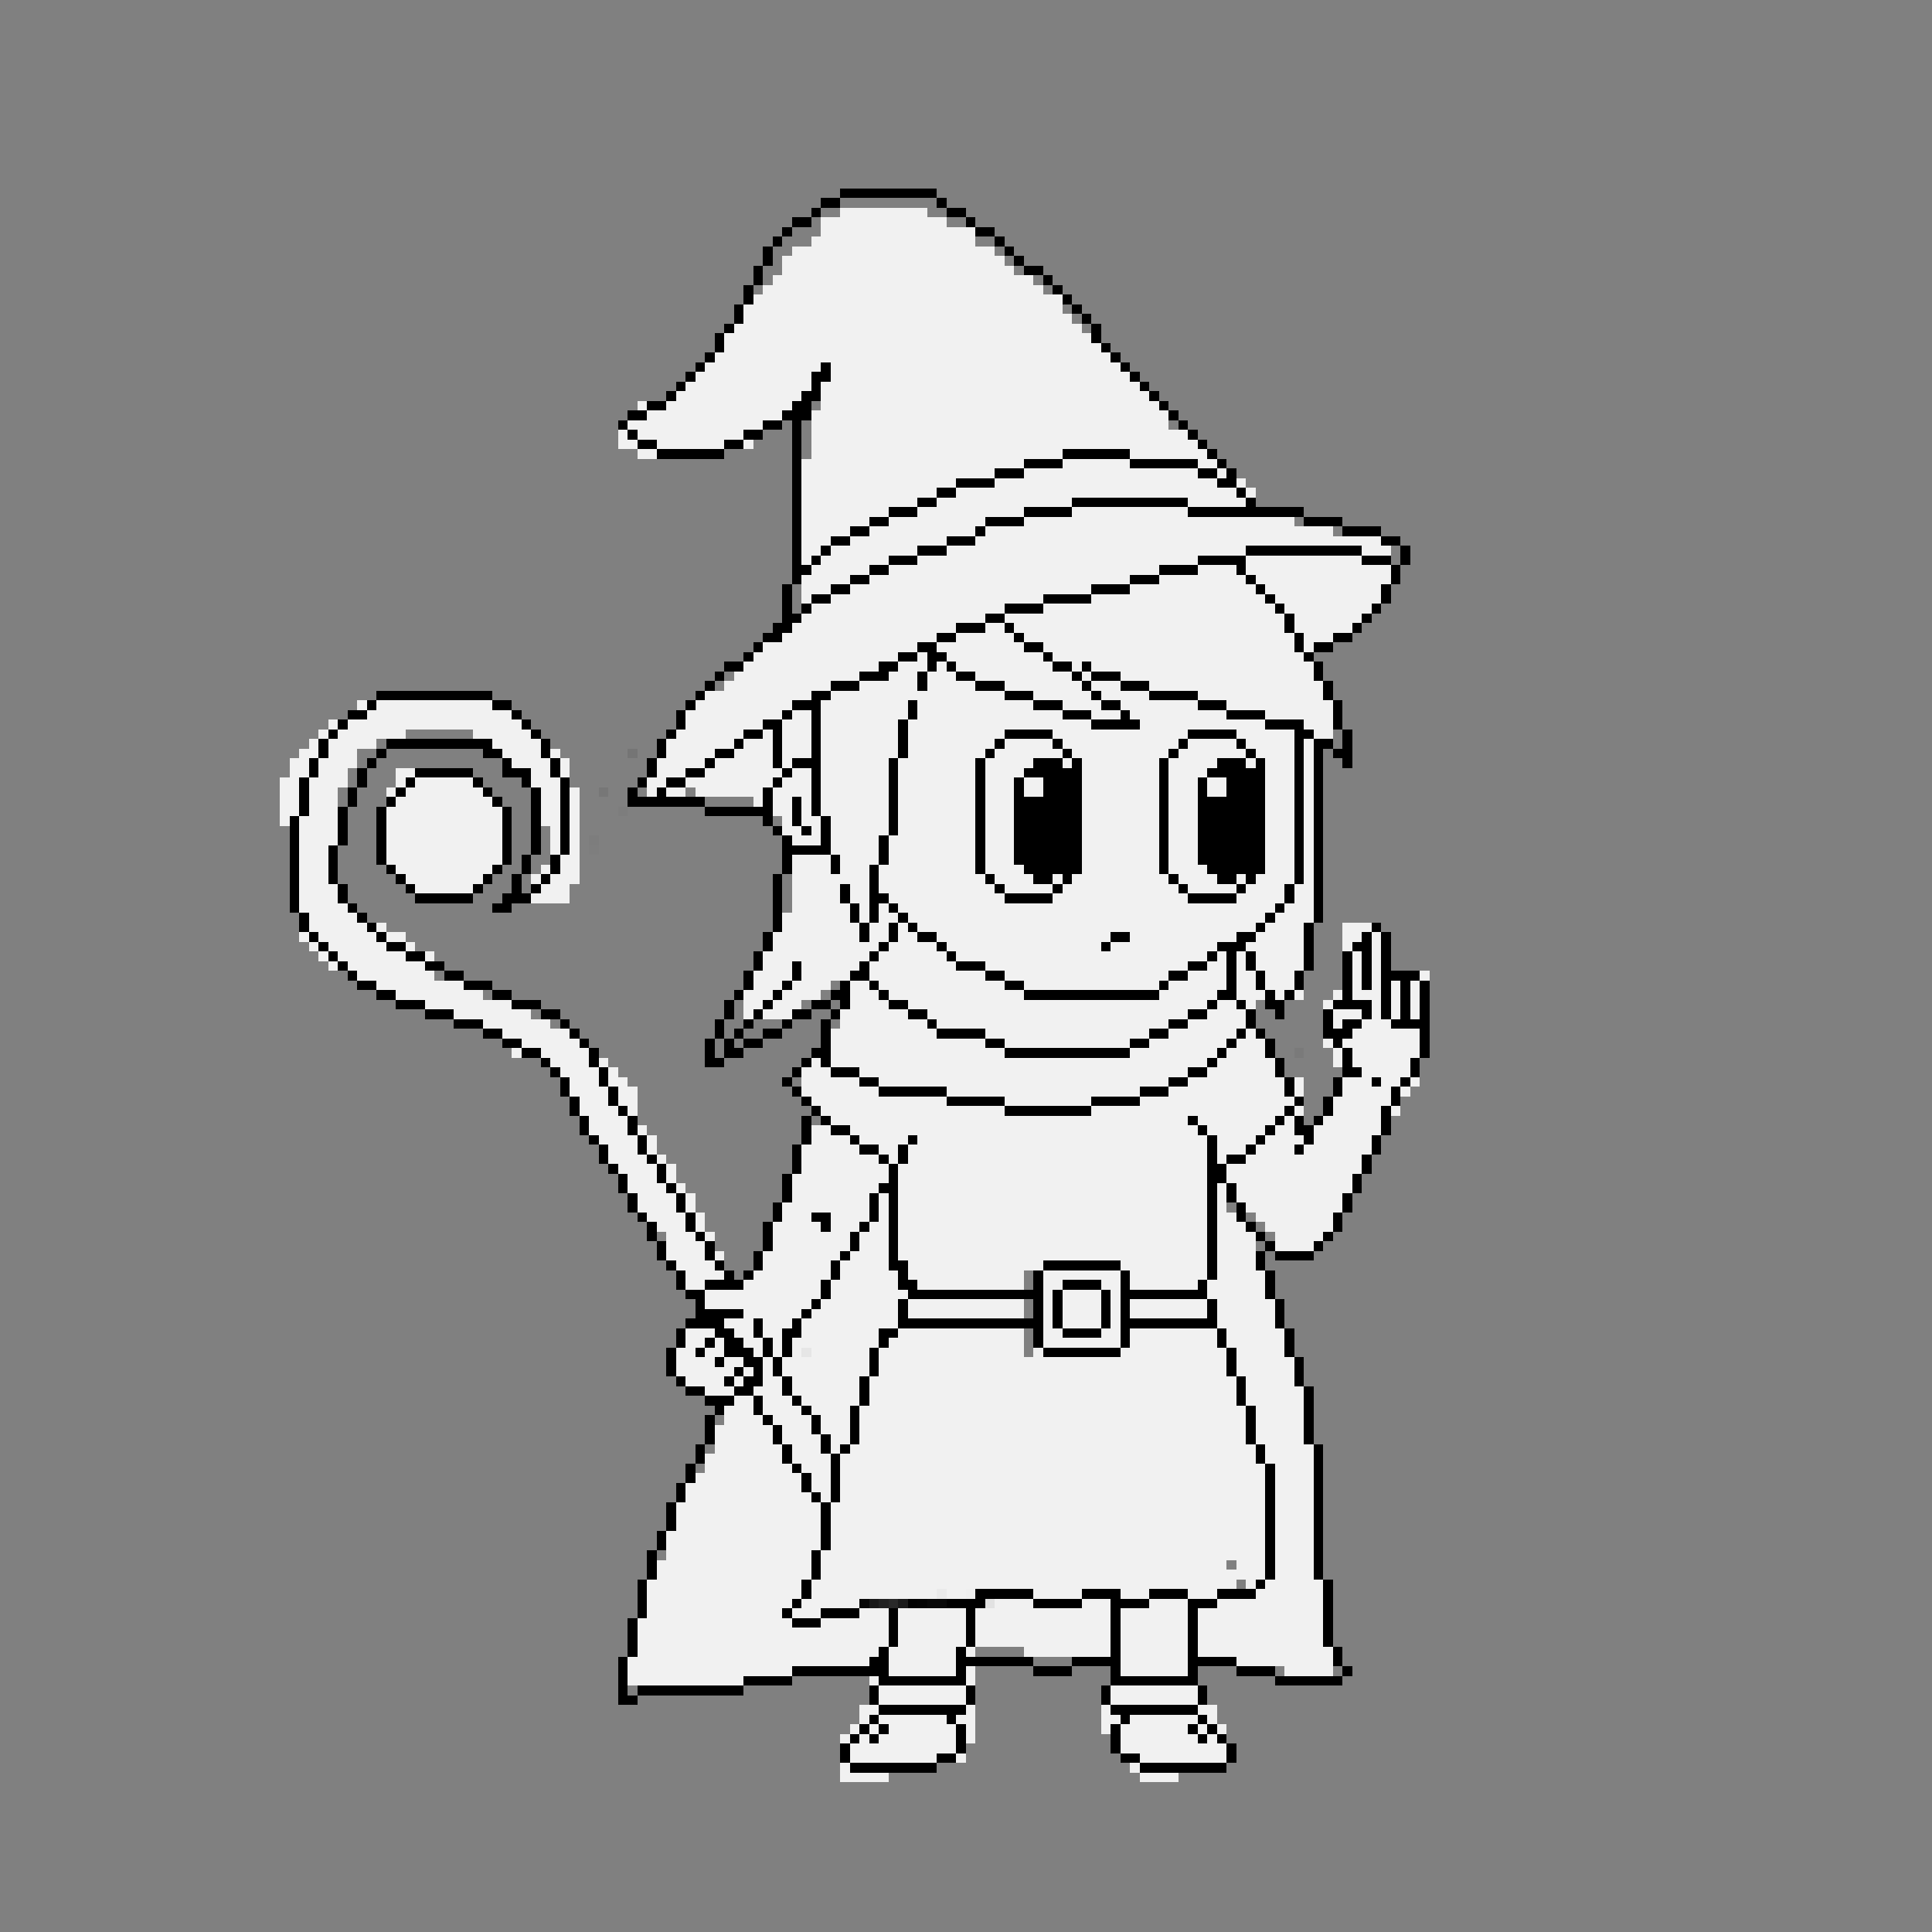 <svg xmlns="http://www.w3.org/2000/svg" viewBox="0 0 200 200" shape-rendering="crispEdges">
<rect x="0" y="0" width="200" height="200" fill="#808080" stroke="none"/>
<path stroke="#000000" d="M87 20h10M85 21h2M97 21h1M84 22h1M98 22h2M82 23h2M100 23h1M81 24h1M101 24h2M80 25h1M103 25h1M79 26h1M104 26h1M79 27h1M105 27h1M78 28h1M106 28h2M78 29h1M108 29h1M77 30h1M109 30h1M77 31h1M110 31h1M76 32h1M111 32h1M76 33h1M112 33h1M75 34h1M113 34h1M74 35h1M113 35h1M74 36h1M114 36h1M73 37h1M115 37h1M72 38h1M85 38h1M116 38h1M71 39h1M84 39h2M117 39h1M70 40h1M84 40h1M118 40h1M69 41h1M83 41h2M119 41h1M67 42h2M82 42h2M120 42h1M65 43h2M81 43h3M121 43h1M64 44h1M79 44h2M82 44h1M122 44h1M65 45h1M77 45h2M82 45h1M123 45h1M66 46h2M75 46h2M82 46h1M124 46h1M68 47h7M82 47h1M110 47h7M125 47h1M82 48h1M106 48h4M117 48h7M126 48h1M82 49h1M103 49h3M124 49h2M127 49h1M82 50h1M99 50h4M126 50h2M82 51h1M97 51h2M128 51h1M82 52h1M95 52h2M111 52h12M129 52h1M82 53h1M92 53h3M106 53h5M123 53h12M82 54h1M90 54h2M102 54h4M135 54h4M82 55h1M88 55h2M101 55h1M139 55h4M82 56h1M86 56h2M98 56h3M143 56h2M82 57h1M85 57h1M95 57h3M129 57h12M145 57h1M82 58h1M84 58h1M92 58h3M124 58h5M141 58h3M145 58h1M82 59h2M90 59h2M120 59h4M128 59h1M144 59h1M82 60h1M88 60h2M117 60h3M129 60h1M144 60h1M81 61h1M86 61h2M113 61h4M130 61h1M143 61h1M81 62h1M84 62h2M108 62h5M131 62h1M143 62h1M81 63h1M83 63h1M104 63h4M132 63h1M142 63h1M81 64h2M102 64h2M133 64h1M141 64h1M80 65h2M99 65h3M104 65h1M133 65h1M140 65h1M79 66h2M97 66h2M105 66h1M134 66h1M138 66h2M78 67h1M95 67h2M106 67h2M134 67h1M136 67h2M77 68h1M93 68h2M96 68h2M108 68h1M135 68h1M75 69h2M91 69h2M96 69h1M98 69h1M109 69h2M112 69h1M136 69h1M74 70h1M89 70h3M95 70h1M99 70h2M111 70h1M113 70h3M136 70h1M73 71h1M86 71h3M95 71h1M101 71h3M112 71h1M116 71h3M137 71h1M39 72h12M72 72h1M84 72h2M104 72h3M113 72h1M119 72h5M137 72h1M38 73h1M51 73h2M71 73h1M82 73h3M94 73h1M107 73h3M114 73h2M124 73h3M138 73h1M36 74h2M53 74h1M70 74h1M81 74h1M84 74h1M94 74h1M110 74h3M116 74h1M127 74h4M138 74h1M35 75h1M54 75h1M70 75h1M79 75h2M84 75h1M93 75h1M113 75h5M131 75h4M138 75h1M34 76h1M55 76h1M69 76h1M77 76h2M80 76h1M84 76h1M93 76h1M104 76h5M123 76h5M134 76h2M139 76h1M33 77h1M40 77h11M56 77h1M68 77h1M76 77h1M80 77h1M84 77h1M93 77h1M103 77h1M109 77h1M122 77h1M128 77h1M134 77h1M136 77h2M139 77h1M33 78h1M39 78h1M50 78h2M56 78h1M68 78h1M74 78h2M80 78h1M84 78h1M93 78h1M102 78h1M110 78h1M121 78h1M129 78h1M134 78h1M136 78h1M138 78h2M32 79h1M38 79h1M52 79h1M57 79h1M67 79h1M73 79h1M80 79h1M82 79h3M92 79h1M101 79h1M107 79h3M111 79h1M120 79h1M126 79h3M130 79h1M134 79h1M136 79h1M139 79h1M32 80h1M37 80h1M43 80h6M52 80h3M57 80h1M67 80h1M71 80h2M81 80h1M84 80h1M92 80h1M101 80h1M106 80h6M120 80h1M125 80h6M134 80h1M136 80h1M31 81h1M37 81h1M42 81h1M49 81h1M54 81h1M58 81h1M66 81h1M69 81h2M80 81h1M84 81h1M92 81h1M101 81h1M105 81h1M108 81h4M120 81h1M124 81h1M127 81h4M134 81h1M136 81h1M31 82h1M36 82h1M41 82h1M50 82h1M55 82h1M58 82h1M65 82h1M68 82h1M79 82h1M84 82h1M92 82h1M101 82h1M105 82h1M108 82h4M120 82h1M124 82h1M127 82h4M134 82h1M136 82h1M31 83h1M36 83h1M40 83h1M51 83h1M55 83h1M58 83h1M65 83h8M79 83h1M82 83h1M84 83h1M92 83h1M101 83h1M105 83h7M120 83h1M124 83h7M134 83h1M136 83h1M31 84h1M35 84h1M39 84h1M52 84h1M55 84h1M58 84h1M73 84h7M82 84h1M84 84h1M92 84h1M101 84h1M105 84h7M120 84h1M124 84h7M134 84h1M136 84h1M30 85h1M35 85h1M39 85h1M52 85h1M55 85h1M58 85h1M79 85h1M82 85h1M85 85h1M92 85h1M101 85h1M105 85h7M120 85h1M124 85h7M134 85h1M136 85h1M30 86h1M35 86h1M39 86h1M52 86h1M55 86h1M58 86h1M80 86h1M83 86h1M85 86h1M92 86h1M101 86h1M105 86h7M120 86h1M124 86h7M134 86h1M136 86h1M30 87h1M35 87h1M39 87h1M52 87h1M55 87h1M58 87h1M81 87h1M85 87h1M91 87h1M101 87h1M105 87h7M120 87h1M124 87h7M134 87h1M136 87h1M30 88h1M34 88h1M39 88h1M52 88h1M55 88h1M58 88h1M81 88h5M91 88h1M101 88h1M105 88h7M120 88h1M124 88h7M134 88h1M136 88h1M30 89h1M34 89h1M39 89h1M52 89h1M54 89h1M57 89h1M81 89h1M86 89h1M91 89h1M101 89h1M105 89h7M120 89h1M124 89h7M134 89h1M136 89h1M30 90h1M34 90h1M40 90h1M51 90h1M54 90h1M57 90h1M81 90h1M86 90h1M90 90h1M101 90h1M106 90h6M120 90h1M125 90h6M134 90h1M136 90h1M30 91h1M34 91h1M41 91h1M50 91h1M53 91h1M56 91h1M80 91h1M90 91h1M102 91h1M107 91h2M110 91h1M121 91h1M126 91h2M129 91h1M134 91h1M136 91h1M30 92h1M35 92h1M42 92h1M49 92h1M53 92h1M55 92h1M80 92h1M87 92h1M90 92h1M103 92h1M109 92h1M122 92h1M128 92h1M133 92h1M136 92h1M30 93h1M35 93h1M43 93h6M52 93h3M80 93h1M87 93h1M90 93h2M104 93h5M123 93h5M133 93h1M136 93h1M30 94h1M36 94h1M51 94h2M80 94h1M88 94h1M90 94h1M92 94h1M132 94h1M136 94h1M31 95h1M37 95h1M80 95h1M88 95h1M90 95h1M93 95h1M131 95h1M136 95h1M31 96h1M38 96h1M80 96h1M89 96h1M92 96h1M94 96h1M130 96h1M135 96h1M142 96h1M32 97h1M39 97h1M79 97h1M89 97h1M92 97h1M95 97h2M115 97h2M128 97h2M135 97h1M141 97h1M143 97h1M33 98h1M40 98h2M79 98h1M91 98h1M97 98h1M114 98h1M126 98h3M135 98h1M140 98h2M143 98h1M34 99h1M42 99h2M78 99h1M90 99h1M98 99h1M125 99h1M127 99h1M129 99h1M135 99h1M139 99h1M141 99h1M143 99h1M35 100h1M44 100h2M78 100h1M82 100h1M89 100h1M99 100h3M123 100h2M127 100h1M129 100h1M135 100h1M139 100h1M141 100h1M143 100h1M36 101h1M46 101h2M77 101h1M82 101h1M88 101h2M102 101h2M121 101h2M127 101h1M130 101h1M134 101h1M139 101h1M141 101h1M143 101h4M37 102h2M48 102h3M77 102h1M81 102h1M87 102h1M90 102h1M104 102h2M120 102h1M127 102h1M130 102h1M134 102h1M139 102h1M141 102h1M143 102h1M145 102h1M147 102h1M39 103h2M51 103h2M76 103h1M80 103h1M86 103h2M91 103h1M106 103h14M126 103h2M131 103h1M133 103h1M139 103h1M143 103h1M145 103h1M147 103h1M41 104h3M53 104h3M75 104h1M79 104h1M84 104h2M87 104h1M92 104h2M125 104h1M128 104h1M131 104h2M138 104h4M143 104h1M145 104h1M147 104h1M44 105h3M56 105h2M75 105h1M78 105h1M82 105h2M86 105h1M94 105h2M123 105h2M129 105h1M132 105h1M137 105h1M141 105h1M143 105h1M145 105h1M147 105h1M47 106h3M58 106h1M74 106h1M77 106h1M81 106h1M85 106h1M96 106h1M121 106h2M129 106h1M137 106h1M139 106h2M144 106h4M50 107h2M59 107h1M74 107h1M76 107h1M79 107h2M85 107h1M97 107h5M119 107h2M128 107h1M130 107h1M137 107h3M147 107h1M52 108h2M60 108h1M73 108h1M75 108h1M77 108h2M85 108h1M102 108h2M117 108h2M127 108h1M131 108h1M138 108h1M147 108h1M54 109h2M61 109h1M73 109h1M75 109h2M84 109h2M104 109h13M126 109h1M131 109h1M139 109h1M147 109h1M56 110h1M61 110h1M73 110h2M83 110h1M85 110h1M125 110h1M132 110h1M139 110h1M146 110h1M57 111h1M62 111h1M82 111h1M86 111h3M123 111h2M132 111h1M139 111h2M146 111h1M58 112h1M62 112h1M81 112h1M89 112h2M121 112h2M133 112h1M138 112h1M142 112h1M145 112h1M58 113h1M63 113h1M82 113h1M91 113h7M118 113h3M133 113h1M138 113h1M144 113h1M59 114h1M63 114h1M83 114h1M98 114h6M113 114h5M134 114h1M137 114h1M144 114h1M59 115h1M64 115h1M84 115h1M104 115h9M133 115h1M137 115h1M143 115h1M60 116h1M65 116h1M83 116h1M85 116h1M123 116h1M132 116h1M134 116h1M136 116h1M143 116h1M60 117h1M65 117h1M83 117h1M86 117h2M124 117h1M131 117h1M134 117h2M143 117h1M61 118h1M66 118h1M83 118h1M88 118h1M94 118h1M125 118h1M130 118h1M135 118h1M142 118h1M62 119h1M66 119h1M82 119h1M89 119h2M93 119h1M125 119h1M129 119h1M134 119h1M142 119h1M62 120h1M67 120h1M82 120h1M91 120h1M93 120h1M125 120h1M127 120h2M141 120h1M63 121h1M68 121h1M82 121h1M92 121h1M125 121h2M141 121h1M64 122h1M68 122h1M81 122h1M92 122h1M125 122h2M140 122h1M64 123h1M69 123h1M81 123h1M91 123h2M125 123h1M127 123h1M140 123h1M65 124h1M70 124h1M81 124h1M90 124h1M92 124h1M125 124h1M127 124h1M139 124h1M65 125h1M70 125h1M80 125h1M90 125h1M92 125h1M125 125h1M128 125h1M139 125h1M66 126h1M71 126h1M80 126h1M84 126h2M90 126h1M92 126h1M125 126h1M128 126h1M138 126h1M67 127h1M71 127h1M79 127h1M85 127h1M89 127h1M92 127h1M125 127h1M129 127h1M138 127h1M67 128h1M72 128h1M79 128h1M88 128h1M92 128h1M125 128h1M130 128h1M137 128h1M68 129h1M73 129h1M79 129h1M88 129h1M92 129h1M125 129h1M131 129h1M136 129h1M68 130h1M73 130h1M78 130h1M87 130h1M92 130h1M125 130h1M130 130h1M132 130h4M69 131h1M74 131h1M78 131h1M86 131h1M92 131h2M108 131h8M125 131h1M130 131h1M70 132h1M75 132h1M77 132h1M86 132h1M93 132h1M107 132h1M116 132h1M125 132h1M131 132h1M70 133h1M73 133h4M85 133h1M93 133h2M107 133h1M110 133h4M116 133h1M124 133h1M131 133h1M71 134h2M85 134h1M94 134h14M109 134h1M114 134h1M116 134h9M131 134h1M72 135h1M84 135h1M93 135h1M107 135h1M109 135h1M114 135h1M116 135h1M125 135h1M132 135h1M72 136h5M83 136h1M93 136h1M107 136h1M109 136h1M114 136h1M116 136h1M125 136h1M132 136h1M71 137h4M78 137h1M82 137h1M93 137h15M109 137h1M114 137h1M116 137h10M132 137h1M70 138h1M74 138h2M78 138h1M81 138h2M91 138h2M107 138h1M110 138h4M116 138h1M126 138h1M133 138h1M70 139h1M73 139h1M75 139h2M79 139h1M81 139h1M91 139h1M107 139h1M116 139h1M126 139h1M133 139h1M69 140h1M72 140h1M75 140h3M79 140h1M81 140h1M90 140h1M108 140h8M127 140h1M133 140h1M69 141h1M74 141h1M77 141h2M80 141h1M90 141h1M127 141h1M134 141h1M69 142h1M76 142h1M78 142h1M80 142h1M90 142h1M127 142h1M134 142h1M70 143h1M75 143h1M77 143h2M81 143h1M89 143h1M128 143h1M134 143h1M71 144h2M76 144h2M81 144h1M89 144h1M128 144h1M135 144h1M73 145h3M78 145h1M82 145h1M89 145h1M128 145h1M135 145h1M74 146h1M78 146h1M83 146h1M88 146h1M129 146h1M135 146h1M73 147h1M79 147h1M84 147h1M88 147h1M129 147h1M135 147h1M73 148h1M80 148h1M84 148h1M88 148h1M129 148h1M135 148h1M73 149h1M80 149h1M85 149h1M88 149h1M129 149h1M135 149h1M72 150h1M81 150h1M85 150h1M87 150h1M130 150h1M136 150h1M72 151h1M81 151h1M86 151h1M130 151h1M136 151h1M71 152h1M82 152h1M86 152h1M131 152h1M136 152h1M71 153h1M83 153h1M86 153h1M131 153h1M136 153h1M70 154h1M83 154h1M86 154h1M131 154h1M136 154h1M70 155h1M84 155h1M86 155h1M131 155h1M136 155h1M69 156h1M85 156h1M131 156h1M136 156h1M69 157h1M85 157h1M131 157h1M136 157h1M69 158h1M85 158h1M131 158h1M136 158h1M68 159h1M85 159h1M131 159h1M136 159h1M68 160h1M85 160h1M131 160h1M136 160h1M67 161h1M84 161h1M131 161h1M136 161h1M67 162h1M84 162h1M131 162h1M136 162h1M67 163h1M84 163h1M131 163h1M136 163h1M66 164h1M83 164h1M130 164h1M137 164h1M66 165h1M83 165h1M101 165h6M112 165h4M119 165h4M126 165h4M137 165h1M66 166h1M82 166h1M98 166h4M107 166h5M115 166h4M123 166h3M137 166h1M66 167h1M81 167h1M85 167h4M92 167h1M100 167h1M115 167h1M123 167h1M137 167h1M65 168h1M82 168h3M92 168h1M100 168h1M115 168h1M123 168h1M137 168h1M65 169h1M92 169h1M100 169h1M115 169h1M123 169h1M137 169h1M65 170h1M92 170h1M100 170h1M115 170h1M123 170h1M137 170h1M65 171h1M91 171h1M99 171h1M115 171h1M123 171h1M138 171h1M64 172h1M90 172h2M99 172h8M111 172h5M123 172h5M138 172h1M64 173h1M82 173h10M99 173h1M107 173h4M115 173h1M123 173h1M128 173h4M139 173h1M64 174h1M77 174h5M91 174h9M115 174h9M132 174h7M64 175h1M66 175h11M90 175h1M100 175h1M114 175h1M124 175h1M64 176h2M90 176h1M100 176h1M114 176h1M124 176h1M91 177h9M115 177h9M90 178h1M98 178h1M116 178h1M124 178h1M89 179h1M91 179h1M99 179h1M115 179h1M123 179h1M125 179h1M88 180h1M90 180h1M99 180h1M115 180h1M124 180h1M126 180h1M87 181h1M99 181h1M115 181h1M127 181h1M87 182h1M97 182h2M116 182h2M127 182h1M88 183h9M118 183h9" />
<path stroke="#f1f1f1" d="M87 22h9M85 23h13M85 24h16M84 25h17M82 26h21M81 27h23M81 28h24M80 29h27M79 30h29M78 31h32M77 32h33M77 33h34M76 34h36M75 35h38M75 36h39M74 37h41M73 38h12M86 38h30M72 39h12M86 39h31M71 40h13M85 40h33M70 41h13M85 41h34M66 42h1M69 42h13M85 42h35M67 43h14M84 43h37M65 44h14M84 44h37M64 45h1M66 45h11M84 45h39M64 46h2M68 46h7M77 46h1M84 46h40M66 47h2M84 47h26M117 47h8M83 48h23M110 48h7M124 48h2M83 49h20M106 49h18M126 49h1M83 50h16M103 50h23M128 50h1M83 51h14M99 51h29M129 51h1M83 52h12M97 52h14M123 52h6M83 53h9M95 53h11M111 53h12M83 54h7M92 54h10M106 54h28M83 55h5M90 55h11M102 55h36M83 56h3M88 56h10M101 56h42M83 57h2M86 57h9M98 57h31M141 57h3M83 58h1M85 58h7M95 58h29M129 58h12M84 59h6M92 59h28M124 59h4M129 59h15M83 60h5M90 60h27M120 60h9M130 60h14M83 61h3M88 61h25M117 61h13M131 61h12M83 62h1M86 62h22M113 62h18M132 62h11M84 63h20M108 63h24M133 63h9M83 64h19M104 64h29M134 64h7M82 65h17M102 65h2M105 65h28M134 65h6M81 66h16M99 66h6M106 66h28M135 66h3M79 67h16M97 67h9M108 67h26M135 67h1M78 68h15M95 68h1M98 68h10M109 68h26M77 69h14M93 69h3M97 69h1M99 69h10M111 69h1M113 69h23M76 70h13M92 70h3M96 70h3M101 70h10M112 70h1M116 70h20M75 71h11M89 71h6M96 71h5M104 71h8M113 71h3M119 71h18M73 72h11M86 72h18M107 72h6M114 72h5M124 72h13M37 73h1M39 73h12M72 73h10M85 73h9M95 73h12M110 73h4M116 73h8M127 73h11M38 74h15M71 74h10M82 74h2M85 74h9M95 74h15M113 74h3M117 74h10M131 74h7M34 75h1M36 75h18M71 75h8M81 75h3M85 75h8M94 75h19M118 75h13M135 75h3M33 76h1M35 76h7M49 76h6M70 76h7M79 76h1M81 76h3M85 76h8M94 76h10M109 76h14M128 76h6M136 76h2M32 77h1M34 77h5M51 77h5M69 77h7M77 77h3M81 77h3M85 77h8M94 77h9M104 77h5M110 77h12M123 77h5M129 77h5M135 77h1M31 78h2M34 78h3M52 78h4M57 78h1M69 78h5M76 78h4M81 78h3M85 78h8M94 78h8M103 78h7M111 78h10M122 78h7M130 78h4M135 78h1M30 79h2M33 79h4M53 79h4M58 79h1M68 79h5M74 79h6M81 79h1M85 79h7M93 79h8M102 79h5M110 79h1M112 79h8M121 79h5M129 79h1M131 79h3M135 79h1M30 80h2M33 80h3M41 80h2M55 80h2M58 80h1M68 80h3M73 80h8M82 80h2M85 80h7M93 80h8M102 80h4M112 80h8M121 80h4M131 80h3M135 80h1M29 81h2M32 81h4M41 81h1M43 81h6M55 81h3M67 81h2M71 81h9M81 81h3M85 81h7M93 81h8M102 81h3M106 81h2M112 81h8M121 81h3M125 81h2M131 81h3M135 81h1M29 82h2M32 82h3M40 82h1M42 82h8M56 82h2M59 82h1M67 82h1M69 82h2M72 82h7M80 82h4M85 82h7M93 82h8M102 82h3M106 82h2M112 82h8M121 82h3M125 82h2M131 82h3M135 82h1M29 83h2M32 83h3M41 83h10M56 83h2M59 83h1M78 83h1M80 83h2M83 83h1M85 83h7M93 83h8M102 83h3M112 83h8M121 83h3M131 83h3M135 83h1M29 84h2M32 84h3M40 84h12M56 84h2M59 84h1M80 84h2M83 84h1M85 84h7M93 84h8M102 84h3M112 84h8M121 84h3M131 84h3M135 84h1M29 85h1M31 85h4M40 85h12M56 85h2M59 85h1M81 85h1M83 85h2M86 85h6M93 85h8M102 85h3M112 85h8M121 85h3M131 85h3M135 85h1M31 86h4M40 86h12M57 86h1M59 86h1M81 86h2M84 86h1M86 86h6M93 86h8M102 86h3M112 86h8M121 86h3M131 86h3M135 86h1M31 87h4M40 87h12M57 87h1M59 87h1M82 87h3M86 87h5M92 87h9M102 87h3M112 87h8M121 87h3M131 87h3M135 87h1M31 88h3M40 88h12M57 88h1M59 88h1M86 88h5M92 88h9M102 88h3M112 88h8M121 88h3M131 88h3M135 88h1M31 89h3M40 89h12M58 89h2M82 89h4M87 89h4M92 89h9M102 89h3M112 89h8M121 89h3M131 89h3M135 89h1M31 90h3M41 90h10M56 90h1M58 90h2M82 90h4M87 90h3M91 90h10M102 90h4M112 90h8M121 90h4M131 90h3M135 90h1M31 91h3M42 91h8M55 91h1M57 91h3M82 91h8M91 91h11M103 91h4M109 91h1M111 91h10M122 91h4M128 91h1M130 91h4M135 91h1M31 92h4M43 92h6M56 92h3M82 92h5M88 92h2M91 92h12M104 92h5M110 92h12M123 92h5M129 92h4M134 92h2M31 93h4M55 93h4M82 93h5M88 93h2M92 93h12M109 93h14M128 93h5M134 93h2M31 94h5M82 94h6M89 94h1M91 94h1M93 94h39M133 94h3M32 95h5M81 95h7M89 95h1M91 95h2M94 95h37M132 95h4M32 96h6M39 96h1M81 96h8M90 96h2M93 96h1M95 96h35M131 96h4M139 96h3M31 97h1M33 97h6M40 97h2M80 97h9M90 97h2M93 97h2M97 97h18M117 97h11M130 97h5M139 97h2M142 97h1M32 98h1M34 98h6M42 98h1M80 98h11M92 98h5M98 98h16M115 98h11M129 98h6M139 98h1M142 98h1M33 99h1M35 99h7M44 99h1M79 99h11M91 99h7M99 99h26M126 99h1M128 99h1M130 99h5M140 99h1M142 99h1M34 100h1M36 100h8M79 100h3M83 100h6M90 100h9M102 100h21M125 100h2M128 100h1M130 100h5M140 100h1M142 100h1M37 101h8M78 101h4M83 101h5M90 101h12M104 101h17M123 101h4M128 101h2M131 101h3M140 101h1M142 101h1M147 101h1M39 102h9M78 102h3M82 102h4M88 102h2M91 102h13M106 102h14M121 102h6M128 102h2M131 102h3M140 102h1M142 102h1M144 102h1M146 102h1M41 103h9M77 103h3M81 103h4M88 103h3M92 103h14M120 103h6M128 103h3M132 103h1M134 103h1M138 103h1M140 103h3M144 103h1M146 103h1M44 104h9M77 104h2M80 104h3M88 104h4M94 104h31M126 104h2M129 104h1M137 104h1M142 104h1M144 104h1M146 104h1M47 105h8M77 105h1M79 105h3M87 105h7M96 105h27M125 105h4M138 105h3M142 105h1M144 105h1M146 105h1M50 106h7M87 106h9M97 106h24M123 106h6M138 106h1M141 106h3M52 107h7M86 107h11M102 107h17M121 107h7M129 107h1M140 107h7M54 108h6M86 108h16M104 108h13M119 108h8M128 108h3M137 108h1M139 108h8M53 109h1M56 109h5M86 109h18M117 109h9M127 109h4M138 109h1M140 109h7M57 110h4M62 110h1M84 110h1M86 110h39M126 110h6M138 110h1M140 110h6M58 111h4M63 111h1M83 111h3M89 111h34M125 111h7M141 111h5M59 112h3M63 112h2M83 112h6M91 112h30M123 112h10M134 112h1M139 112h3M143 112h2M146 112h1M59 113h4M64 113h2M83 113h8M98 113h20M121 113h12M134 113h1M139 113h5M145 113h1M60 114h3M64 114h2M84 114h14M104 114h9M118 114h16M138 114h6M60 115h4M65 115h1M85 115h19M113 115h20M134 115h1M138 115h5M144 115h1M61 116h4M86 116h37M124 116h8M133 116h1M137 116h6M61 117h4M66 117h1M84 117h2M88 117h36M125 117h6M132 117h2M136 117h7M62 118h4M67 118h1M84 118h4M89 118h5M95 118h30M126 118h4M131 118h4M136 118h6M63 119h3M67 119h1M83 119h6M91 119h2M94 119h31M126 119h3M130 119h4M135 119h7M63 120h4M68 120h1M83 120h8M92 120h1M94 120h31M126 120h1M129 120h12M64 121h4M69 121h1M83 121h9M93 121h32M127 121h14M65 122h3M69 122h1M82 122h10M93 122h32M127 122h13M65 123h4M70 123h1M82 123h9M93 123h32M126 123h1M128 123h12M66 124h4M71 124h1M82 124h8M91 124h1M93 124h32M126 124h1M128 124h11M66 125h4M71 125h1M81 125h9M91 125h1M93 125h32M126 125h1M129 125h10M67 126h4M72 126h1M81 126h3M86 126h4M91 126h1M93 126h32M126 126h2M130 126h8M68 127h3M72 127h1M80 127h5M86 127h3M90 127h2M93 127h32M126 127h3M131 127h7M69 128h3M73 128h1M80 128h8M89 128h3M93 128h32M126 128h4M132 128h5M69 129h4M80 129h8M89 129h3M93 129h32M126 129h4M132 129h4M69 130h4M74 130h1M79 130h8M88 130h4M93 130h32M126 130h4M70 131h4M79 131h7M87 131h5M94 131h14M116 131h9M126 131h4M71 132h4M78 132h8M87 132h6M94 132h12M108 132h8M117 132h8M126 132h5M71 133h2M77 133h8M86 133h7M95 133h11M108 133h2M114 133h2M117 133h7M125 133h6M73 134h12M86 134h8M108 134h1M110 134h4M115 134h1M125 134h6M73 135h11M85 135h8M94 135h12M108 135h1M110 135h4M115 135h1M117 135h8M126 135h6M77 136h6M84 136h9M94 136h12M108 136h1M110 136h4M115 136h1M117 136h8M126 136h6M75 137h3M79 137h3M83 137h10M108 137h1M110 137h4M115 137h1M126 137h6M71 138h3M76 138h2M79 138h2M83 138h8M93 138h13M108 138h2M114 138h2M117 138h9M127 138h6M71 139h2M74 139h1M77 139h2M80 139h1M82 139h9M92 139h14M108 139h8M117 139h9M127 139h6M70 140h2M73 140h2M78 140h1M80 140h1M82 140h1M84 140h6M91 140h15M107 140h1M116 140h11M128 140h5M70 141h4M75 141h2M79 141h1M81 141h9M91 141h36M128 141h6M70 142h6M77 142h1M79 142h1M81 142h9M91 142h36M128 142h6M71 143h4M76 143h1M79 143h2M82 143h7M90 143h38M129 143h5M73 144h3M78 144h3M82 144h7M90 144h38M129 144h6M76 145h2M79 145h3M83 145h6M90 145h38M129 145h6M75 146h3M79 146h4M84 146h4M89 146h40M130 146h5M75 147h4M80 147h4M85 147h3M89 147h40M130 147h5M74 148h6M81 148h3M85 148h3M89 148h40M130 148h5M74 149h6M81 149h4M86 149h2M89 149h40M130 149h5M74 150h7M82 150h3M86 150h1M88 150h42M131 150h5M73 151h8M82 151h4M87 151h43M131 151h5M73 152h9M83 152h3M87 152h44M132 152h4M72 153h11M84 153h2M87 153h44M132 153h4M71 154h12M84 154h2M87 154h44M132 154h4M71 155h13M85 155h1M87 155h44M132 155h4M70 156h15M86 156h45M132 156h4M70 157h15M86 157h45M132 157h4M70 158h15M86 158h45M132 158h4M69 159h16M86 159h45M132 159h4M69 160h16M86 160h45M132 160h4M69 161h15M85 161h46M132 161h4M68 162h16M85 162h42M128 162h3M132 162h4M68 163h16M85 163h46M132 163h4M67 164h16M84 164h44M129 164h1M131 164h6M67 165h16M84 165h13M98 165h2M107 165h5M116 165h3M123 165h3M130 165h7M67 166h15M83 166h6M103 166h4M112 166h3M119 166h4M126 166h11M67 167h14M82 167h3M89 167h3M93 167h7M101 167h14M116 167h7M124 167h13M66 168h16M85 168h7M93 168h7M101 168h14M116 168h7M124 168h13M66 169h26M93 169h7M101 169h14M116 169h7M124 169h13M66 170h26M93 170h7M101 170h14M116 170h7M124 170h13M66 171h25M92 171h7M100 171h1M106 171h9M116 171h7M124 171h14M65 172h25M92 172h7M116 172h7M128 172h10M65 173h17M92 173h7M100 173h1M116 173h7M133 173h5M65 174h12M90 174h1M100 174h1M91 175h9M115 175h9M91 176h9M115 176h9M89 177h2M100 177h1M114 177h1M124 177h2M89 178h1M91 178h7M99 178h2M114 178h2M117 178h7M125 178h1M88 179h1M90 179h1M92 179h7M100 179h1M114 179h1M116 179h7M124 179h1M126 179h1M87 180h1M89 180h1M91 180h8M100 180h1M116 180h8M125 180h1M88 181h11M116 181h11M88 182h9M99 182h1M118 182h9M87 183h1M117 183h1M87 184h5M118 184h4" />
<path stroke="rgba(0,0,0,0.086)" d="M65 78h1" />
<path stroke="rgba(0,0,0,0.071)" d="M62 82h1" />
<path stroke="rgba(0,0,0,0.024)" d="M64 84h1" />
<path stroke="rgba(0,0,0,0.027)" d="M61 87h1" />
<path stroke="rgba(0,0,0,0.012)" d="M61 88h1" />
<path stroke="rgba(0,0,0,0.047)" d="M134 109h1" />
<path stroke="#e6e6e6" d="M83 140h1" />
<path stroke="#eaeaea" d="M97 165h1" />
<path stroke="#efefef" d="M100 165h1" />
<path stroke="#080808" d="M89 166h1M96 166h2" />
<path stroke="#191919" d="M90 166h1" />
<path stroke="#222222" d="M91 166h1" />
<path stroke="#292929" d="M92 166h1" />
<path stroke="#1b1b1b" d="M93 166h1" />
<path stroke="#030303" d="M94 166h1" />
<path stroke="#040404" d="M95 166h1" />
<path stroke="#e2e2e2" d="M102 166h1" />
</svg>